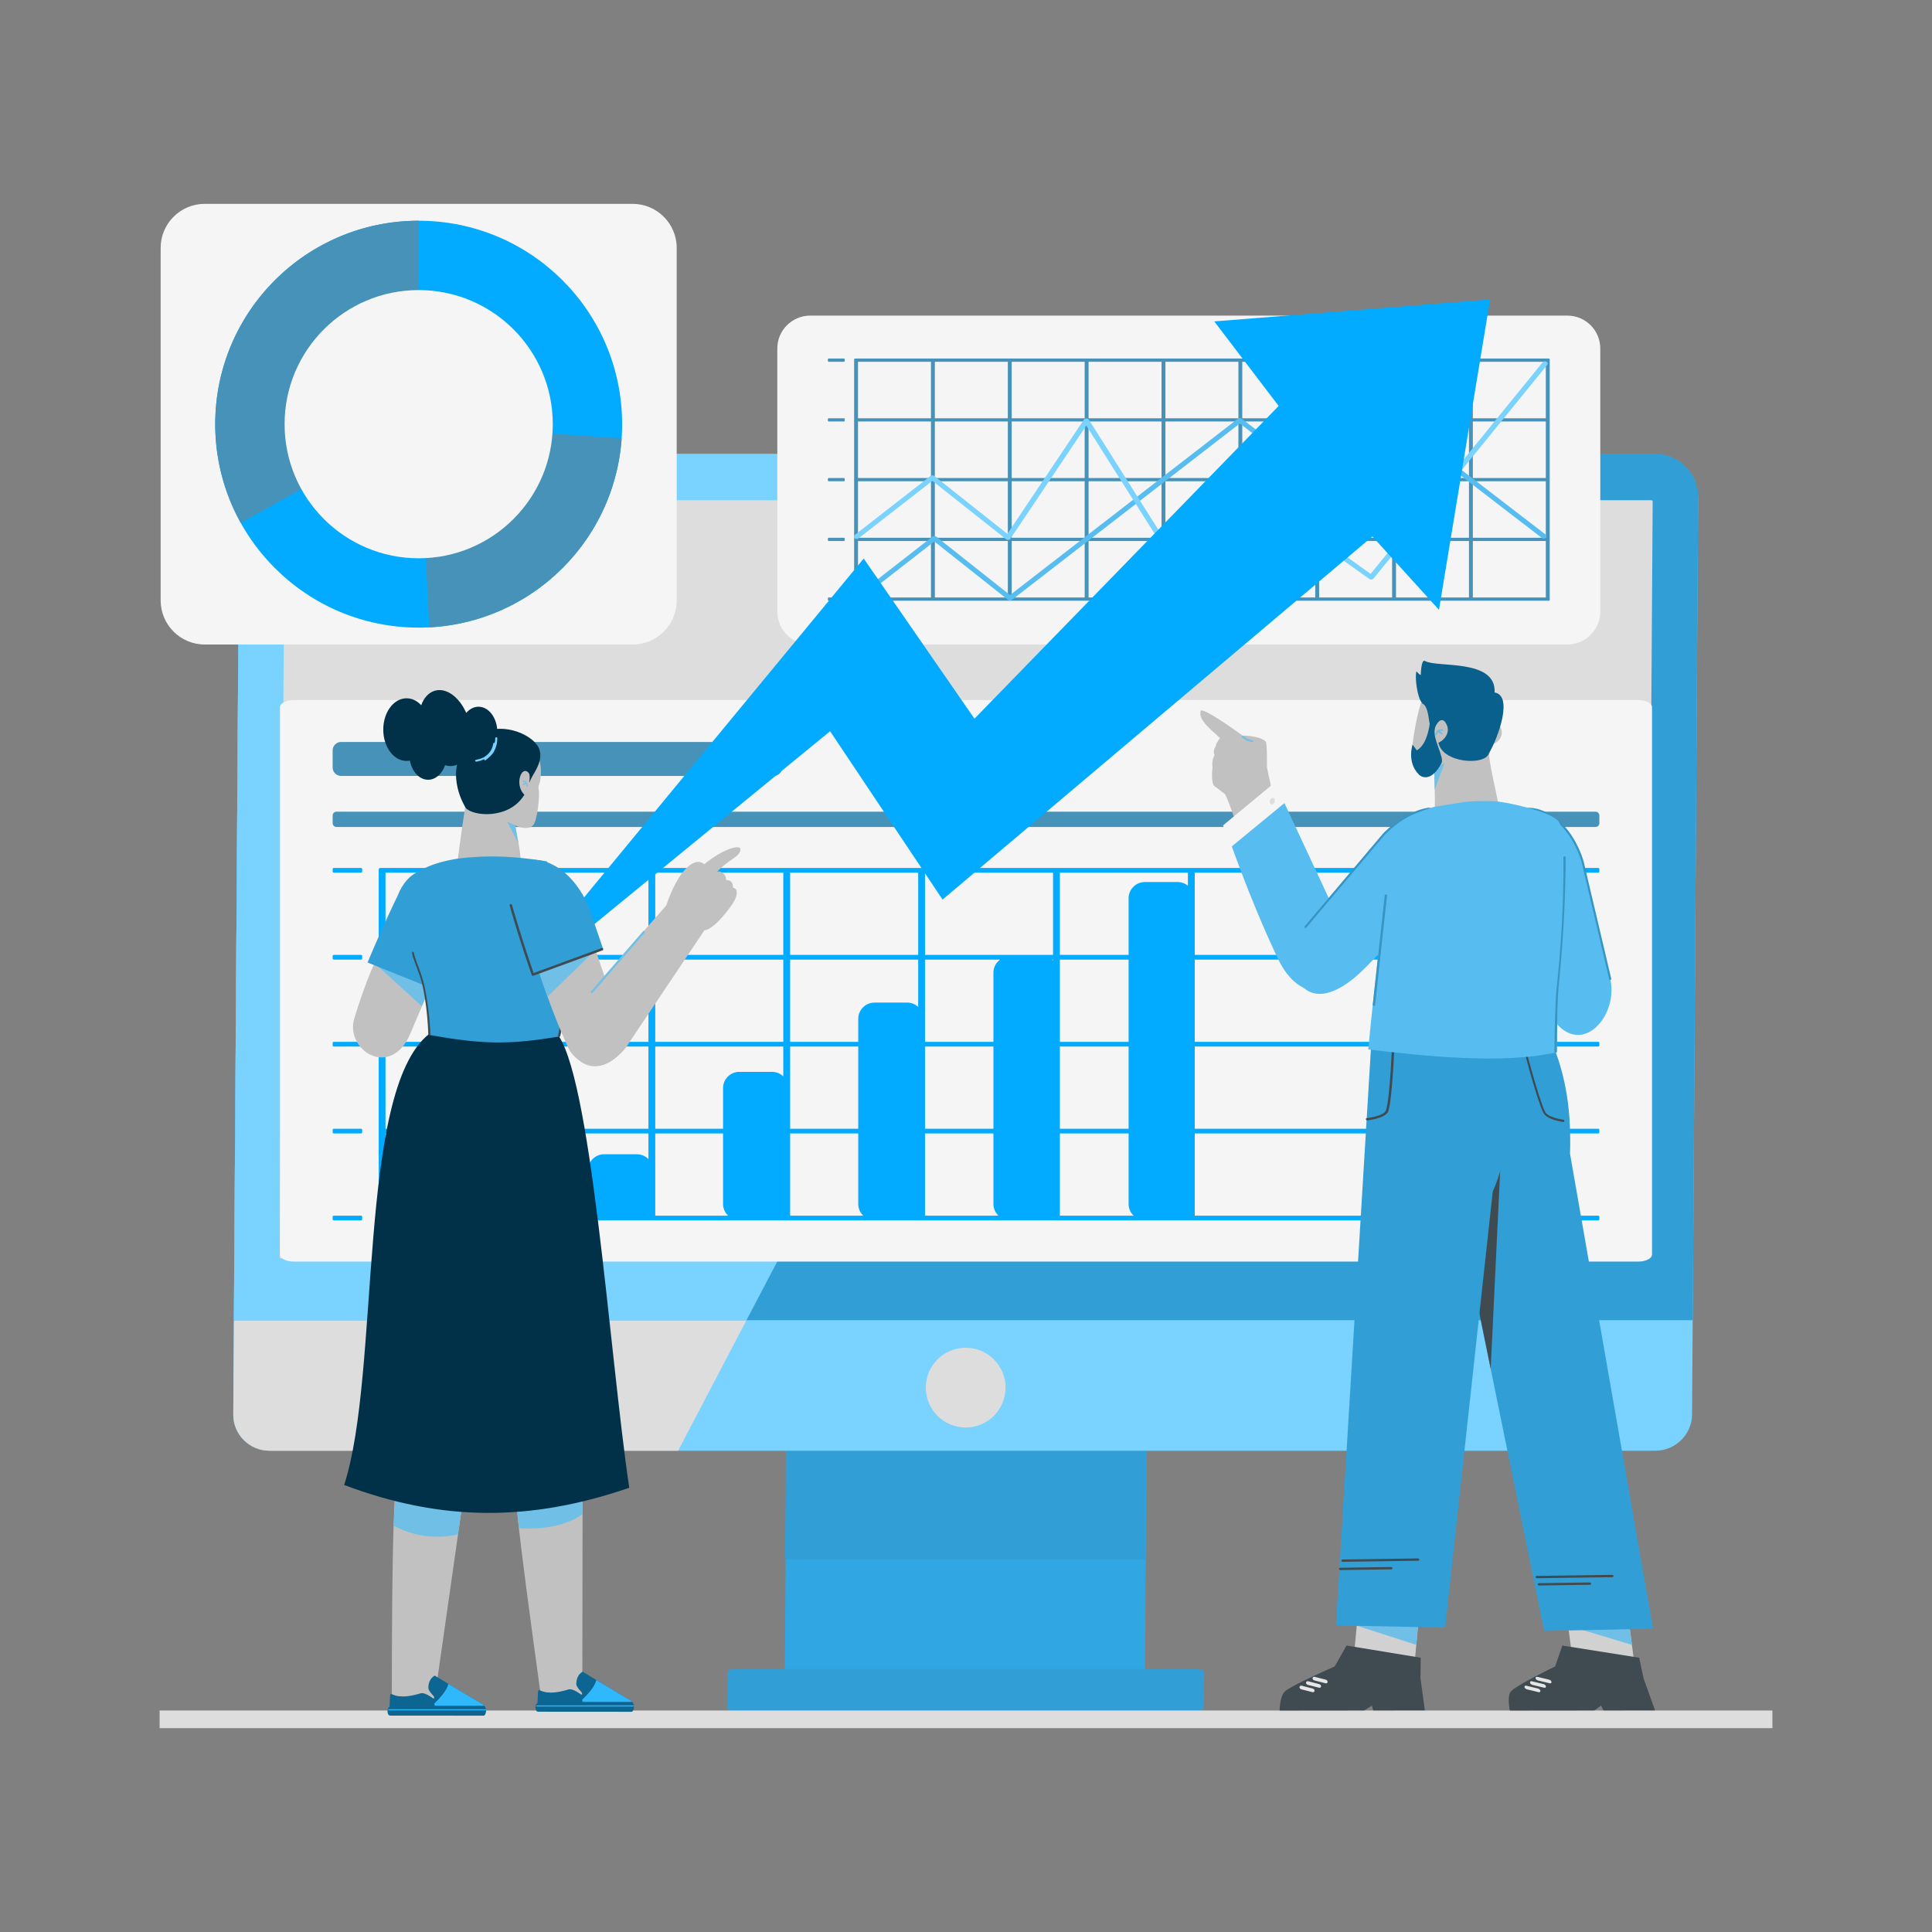<svg xmlns="http://www.w3.org/2000/svg" xmlns:svgjs="http://svgjs.com/svgjs" xmlns:xlink="http://www.w3.org/1999/xlink" width="360" height="360"><rect width="100%" height="100%" fill="#808080" stroke="none"/><svg xmlns="http://www.w3.org/2000/svg" width="360" height="360" fill-rule="evenodd" stroke-linejoin="round" stroke-miterlimit="2" clip-rule="evenodd" viewBox="0 0 3000 3000"><path fill="none" d="M0 0h3000v3000H0z"/><path fill="#30a7e3" d="M1763.62 2186.88h-525.113c-9.381 0-17.118 9.335-17.193 20.745l-2.831 431.428c-.061 9.362 6.186 17.017 13.882 17.017h531.24c7.695 0 14.043-7.657 14.104-17.017l2.831-431.428c.075-11.41-7.538-20.745-16.92-20.745Z" class="color9dc9fc svgShape"/><path fill="#319fd6" d="M1847.27 2591.6h-695.407c-12.423 0-22.596 1.283-22.607 2.851l-.389 59.285c-.008 1.286 8.325 2.338 18.516 2.338h703.521c10.191 0 18.538-1.052 18.546-2.338l.389-59.285c.01-1.568-10.143-2.851-22.569-2.851Zm-68.85-170.12 1.403-213.85c.075-11.41-7.538-20.745-16.92-20.745H1237.79c-9.381 0-17.118 9.335-17.193 20.745l-1.403 213.85h559.226Z" class="color3175d6 svgShape"/><path fill="#7ad2fe" d="M2568.12 706.853H441.11c-37.997 0-69.29 30.759-69.536 68.351l-9.326 1421.42c-.203 30.846 25.14 56.066 56.311 56.066h2151.82c31.172 0 56.845-25.228 57.047-56.066l9.327-1421.42c.246-37.592-30.635-68.351-68.64-68.351Z" class="color7ab4fe svgShape"/><circle cx="1499.51" cy="2154.7" r="61.925" fill="#ddd" class="colorbde0fe svgShape"/><path fill="#ddd" d="M1862.61 706.853H441.1c-37.997 0-69.282 30.751-69.528 68.343l-9.326 1421.43c-.203 30.846 25.14 56.074 56.311 56.074h634.411l809.643-1545.85Z" class="colorbde0fe svgShape"/><path fill="#319fd6" d="M2569.92 704.678H439.34c-37.067 0-67.593 30.006-67.833 66.677l-8.389 1278.62h2265.37l8.389-1278.62c.241-36.671-29.891-66.677-66.958-66.677Z" class="color3175d6 svgShape"/><path fill="#7ad2fe" d="M1863.75 704.678H439.34c-37.067 0-67.585 30.006-67.825 66.677l-8.389 1278.62h796.042l704.586-1345.3Z" class="color7ab4fe svgShape"/><path fill="#ddd" d="M2563.92 776.743H444.4c-1.308 0-2.381 1.056-2.39 2.349l-7.694 1172.75c-.009 1.294 1.051 2.349 2.358 2.349h2119.52a2.38 2.38 0 0 0 2.382-2.349l7.694-1172.75a2.34 2.34 0 0 0-2.351-2.349Z" class="colorbde0fe svgShape"/><path fill="#f5f5f5" d="M2484.91 541.146c0-28.187-22.884-51.072-51.071-51.072h-1175.77c-28.187 0-51.072 22.885-51.072 51.072V949.72c0 28.187 22.885 51.071 51.072 51.071h1175.77c28.187 0 51.071-22.884 51.071-51.071V541.146Z" class="coloreef1ff svgShape"/><path fill="#4792b8" d="M1311.67 929.04c0-.693-.562-1.256-1.256-1.256h-23.623c-.693 0-1.256.563-1.256 1.256v2.512c0 .694.563 1.256 1.256 1.256h23.623c.694 0 1.256-.562 1.256-1.256v-2.512Zm1093.46-372.319H1327.78c-.833 0-1.51.677-1.51 1.51v372.828c0 .834.677 1.511 1.51 1.511h.21c.207.15.461.238.736.238h1076.4c.693 0 1.256-.562 1.256-1.256V557.977c0-.693-.563-1.256-1.256-1.256ZM1332.31 840.043v87.741h113.299v-87.741H1332.31Zm119.341 0v87.741h113.3v-87.741h-113.3Zm119.342 0v87.741h113.3v-87.741h-113.3Zm119.341 0v87.741h113.3v-87.741h-113.3Zm119.342 0v87.741h113.3v-87.741h-113.3Zm119.341 0v87.741h113.3v-87.741h-113.3Zm119.342 0v87.741h113.3v-87.741h-113.3Zm119.342 0v87.741h113.3v-87.741h-113.3Zm119.341 0v87.741h113.3v-87.741h-113.3Zm-975.373-3.769c0-.693-.562-1.256-1.256-1.256h-23.623c-.693 0-1.256.563-1.256 1.256v2.513c0 .693.563 1.256 1.256 1.256h23.623c.694 0 1.256-.563 1.256-1.256v-2.513Zm20.641-88.997v87.741h113.299v-87.741H1332.31Zm119.341 0v87.741h113.3v-87.741h-113.3Zm119.342 0v87.741h113.3v-87.741h-113.3Zm119.341 0v87.741h113.3v-87.741h-113.3Zm119.342 0v87.741h113.3v-87.741h-113.3Zm119.341 0v87.741h113.3v-87.741h-113.3Zm119.342 0v87.741h113.3v-87.741h-113.3Zm119.342 0v87.741h113.3v-87.741h-113.3Zm119.341 0v87.741h113.3v-87.741h-113.3Zm-975.373-3.769c0-.693-.562-1.256-1.256-1.256h-23.623c-.693 0-1.256.563-1.256 1.256v2.513c0 .693.563 1.256 1.256 1.256h23.623c.694 0 1.256-.563 1.256-1.256v-2.513Zm20.641-88.997v87.741h113.299v-87.741H1332.31Zm119.341 0v87.741h113.3v-87.741h-113.3Zm119.342 0v87.741h113.3v-87.741h-113.3Zm119.341 0v87.741h113.3v-87.741h-113.3Zm119.342 0v87.741h113.3v-87.741h-113.3Zm119.341 0v87.741h113.3v-87.741h-113.3Zm119.342 0v87.741h113.3v-87.741h-113.3Zm119.342 0v87.741h113.3v-87.741h-113.3Zm119.341 0v87.741h113.3v-87.741h-113.3Zm-975.373-3.768c0-.693-.562-1.256-1.256-1.256h-23.623c-.693 0-1.256.563-1.256 1.256v2.512c0 .693.563 1.256 1.256 1.256h23.623c.694 0 1.256-.563 1.256-1.256v-2.512Zm20.641-88.997v87.741h113.299v-87.741H1332.31Zm119.341 0v87.741h113.3v-87.741h-113.3Zm119.342 0v87.741h113.3v-87.741h-113.3Zm119.341 0v87.741h113.3v-87.741h-113.3Zm119.342 0v87.741h113.3v-87.741h-113.3Zm119.341 0v87.741h113.3v-87.741h-113.3Zm119.342 0v87.741h113.3v-87.741h-113.3Zm119.342 0v87.741h113.3v-87.741h-113.3Zm119.341 0v87.741h113.3v-87.741h-113.3Zm-975.373-3.769c0-.693-.562-1.256-1.256-1.256h-23.623c-.693 0-1.256.563-1.256 1.256v2.512c0 .694.563 1.257 1.256 1.257h23.623c.694 0 1.256-.563 1.256-1.257v-2.512Z" class="color6847b8 svgShape"/><path fill="#57bdf0" d="m1336.26 930.019 114.56-89.234 114.499 90.702c1.649 1.306 4.235 1.318 5.902.029l353.918-273.888 115.517 87.861c1.638 1.246 4.147 1.252 5.793.013l116.727-87.809 231.055 177.641c1.745 1.342 4.469 1.253 6.083-.199 1.614-1.452 1.507-3.717-.239-5.059L2166.13 650.213c-1.637-1.259-4.158-1.27-5.81-.027l-116.743 87.822-115.558-87.893c-1.656-1.259-4.196-1.25-5.838.021l-353.858 273.841-114.509-90.709c-1.652-1.309-4.246-1.318-5.911-.021l-117.529 91.546c-1.735 1.352-1.824 3.617-.199 5.06 1.625 1.444 4.349 1.518 6.085.166Z" class="colorf08557 svgShape"/><path fill="#7ad2fe" d="m1333.22 835.856 114.561-89.234 114.499 90.702c.964.764 2.298 1.113 3.614.947 1.317-.166 2.466-.829 3.115-1.795l117.79-175.647 114.875 181.876c.242.383.566.727.956 1.015l121.51 89.524c1.666 1.228 4.182 1.197 5.804-.071l116.499-91.108 79.955 57.075c.931.665 2.16.967 3.376.832 1.217-.136 2.306-.698 2.994-1.544l269.725-331.809c1.332-1.638.815-3.863-1.155-4.971-1.969-1.107-4.645-.677-5.977.961L2128.34 891.09l-79.225-56.554c-1.669-1.191-4.15-1.145-5.752.109l-116.455 91.073-117.979-86.923-118.206-187.15c-.735-1.163-2.177-1.898-3.757-1.915-1.58-.016-3.044.688-3.813 1.836l-118.958 177.387-113.42-89.848c-1.652-1.309-4.246-1.318-5.912-.021l-117.528 91.546c-1.735 1.352-1.824 3.617-.199 5.061 1.625 1.443 4.349 1.517 6.084.165Z" class="color7ab4fe svgShape"/><path fill="#f5f5f5" d="M249.466 384.962c0-37.765 30.66-68.425 68.425-68.425h664.465c37.765 0 68.425 30.66 68.425 68.425v547.404c0 37.765-30.66 68.425-68.425 68.425H317.891c-37.765 0-68.425-30.66-68.425-68.425V384.962Z" class="coloreef1ff svgShape"/><circle cx="650.123" cy="658.664" r="315.916" fill="#02abff" class="colorffaf02 svgShape"/><path fill="#4792b8" d="M666.657 974.147c159.368-8.352 287.481-134.248 298.613-293.446l-315.147-22.037 16.534 315.483Zm-16.534-631.399c-174.475 0-315.915 141.441-315.915 315.916a315.915 315.915 0 0 0 39.609 153.159l276.306-153.159V342.748Z" class="color6847b8 svgShape"/><circle cx="650.123" cy="658.664" r="208.225" fill="#f5f5f5" class="coloreef1ff svgShape"/><path fill="#f5f5f5" d="M2565.26 1098.08c0-2.929-2.234-5.737-6.211-7.808-3.976-2.071-9.37-3.234-14.993-3.234H455.966c-5.623 0-11.017 1.163-14.993 3.234-3.977 2.071-6.211 4.879-6.211 7.808v849.844c0 2.928 2.234 5.737 6.211 7.808 3.976 2.071 9.37 3.234 14.993 3.234h2088.09c5.623 0 11.017-1.163 14.993-3.234 3.977-2.071 6.211-4.88 6.211-7.808V1098.08Z" class="coloreef1ff svgShape"/><path fill="#02abff" d="M562.407 1889.54a1.829 1.829 0 0 0-1.828-1.828H518.37a1.83 1.83 0 0 0-1.828 1.828v3.656a1.83 1.83 0 0 0 1.828 1.828h42.209a1.829 1.829 0 0 0 1.828-1.828v-3.656Zm1919.24-541.773H590.677a2.652 2.652 0 0 0-2.651 2.651v541.608a2.652 2.652 0 0 0 2.651 2.651h.211c.301.218.672.347 1.072.347h1889.69a1.829 1.829 0 0 0 1.828-1.828v-3.656a1.829 1.829 0 0 0-1.828-1.828h-626.456v-127.674h626.456a1.829 1.829 0 0 0 1.828-1.828v-3.656a1.829 1.829 0 0 0-1.828-1.828h-626.456v-127.675h626.456a1.829 1.829 0 0 0 1.828-1.828v-3.655a1.829 1.829 0 0 0-1.828-1.828h-626.456v-127.675h626.456a1.829 1.829 0 0 0 1.828-1.828v-3.656a1.829 1.829 0 0 0-1.828-1.828h-626.456v-127.674h626.456a1.829 1.829 0 0 0 1.828-1.828v-3.656a1.829 1.829 0 0 0-1.828-1.828Zm-1474.77 539.319c-.209.213-.421.422-.637.626h.637v-.626Zm115.887-127.048h-105.285v127.674h113.17c-4.857-4.615-7.885-11.133-7.885-18.353v-109.321Zm209.907 0h-105.764v127.674h113.649c-4.857-4.615-7.885-11.133-7.885-18.353v-109.321Zm209.906 0h-106.243v127.674h114.128c-4.856-4.615-7.885-11.133-7.885-18.353v-109.321Zm209.907 0h-106.722v127.674h114.607c-4.856-4.615-7.885-11.133-7.885-18.353v-109.321Zm-1049.53 0H598.627v127.674h112.212c-4.856-4.615-7.885-11.133-7.885-18.353v-109.321Zm303.927 39.869v-39.869H808.055v127.674h112.691c-4.857-4.615-7.885-11.133-7.885-18.353v-51.725c0-13.973 11.344-25.317 25.317-25.317h50.634c7.073 0 13.473 2.907 18.069 7.59Zm-209.428 86.677c-.36.388-.732.764-1.116 1.128h1.116v-1.128Zm418.855.978c-.052.05-.104.101-.157.15h.157v-.15Zm-653.901-133.008a1.829 1.829 0 0 0-1.828-1.828H518.37a1.83 1.83 0 0 0-1.828 1.828v3.656a1.83 1.83 0 0 0 1.828 1.828h42.209a1.829 1.829 0 0 0 1.828-1.828v-3.656Zm235.046-56.504v-72.999H598.627v127.675h104.327v-37.451c0-13.973 11.344-25.317 25.317-25.317h50.634c7.324 0 13.925 3.116 18.548 8.092Zm10.602-72.999v127.675h198.826v-127.675H808.055Zm408.253 46.434v-46.434h-198.825v127.675h105.285v-63.039c0-13.973 11.344-25.317 25.317-25.317h50.634a25.231 25.231 0 0 1 17.589 7.115Zm10.603-46.434v127.675h105.764v-127.675h-105.764Zm209.427 0v127.675h106.243v-127.675h-106.243Zm209.428 0v127.675h106.722v-127.675h-106.722Zm-1083.36-5.483a1.829 1.829 0 0 0-1.828-1.828h-42.209a1.83 1.83 0 0 0-1.828 1.828v3.655a1.83 1.83 0 0 0 1.828 1.828h42.209a1.829 1.829 0 0 0 1.828-1.828v-3.655Zm36.22-129.503v127.675h198.826v-127.675H598.626Zm1047.14 0v127.675h106.722v-127.675h-106.722Zm-92.731 0h-116.697v127.675h106.243v-107.184c0-8.422 4.121-15.888 10.454-20.491Zm-127.299 73.434v-73.434h-198.825v127.675h105.764v-35.587c0-13.973 11.344-25.317 25.317-25.317h50.634a25.225 25.225 0 0 1 17.11 6.663Zm-617.681-73.434v127.675h198.826v-127.675H808.055Zm209.428 0v127.675h198.825v-127.675h-198.825Zm617.681 1.409v-1.409h-1.767c.61.444 1.2.914 1.767 1.409Zm-1072.76-6.893a1.829 1.829 0 0 0-1.828-1.828h-42.209a1.83 1.83 0 0 0-1.828 1.828v3.656a1.83 1.83 0 0 0 1.828 1.828h42.209a1.829 1.829 0 0 0 1.828-1.828v-3.656Zm36.22-129.502v127.674H797.45v-127.674H598.624Zm209.428 0v127.674h198.826v-127.674H808.052Zm209.428 0v127.674h198.825v-127.674H1017.48Zm209.428 0v127.674h198.825v-127.674h-198.825Zm209.427 0v127.674h198.826v-127.674h-198.826Zm408.254 20.372v-20.372h-198.826v127.674h106.722v-87.812c0-13.973 11.345-25.317 25.318-25.317h50.634a25.208 25.208 0 0 1 16.152 5.827Zm-1282.18-25.856a1.829 1.829 0 0 0-1.828-1.828h-42.209a1.83 1.83 0 0 0-1.828 1.828v3.656a1.83 1.83 0 0 0 1.828 1.828h42.209a1.829 1.829 0 0 0 1.828-1.828v-3.656Z" class="colorffaf02 svgShape"/><path fill="#4792b8" d="M2483.48 1266.36a5.928 5.928 0 0 0-5.924-5.924H522.466a5.928 5.928 0 0 0-5.924 5.924v11.847a5.927 5.927 0 0 0 5.924 5.923h1955.09a5.927 5.927 0 0 0 5.924-5.923v-11.847Zm-1268.95-101.057c0-7.273-5.905-13.178-13.179-13.178H529.719c-7.273 0-13.179 5.905-13.179 13.178v26.357c0 7.274 5.906 13.179 13.179 13.179h671.632c7.274 0 13.179-5.905 13.179-13.179v-26.357Z" class="color6847b8 svgShape"/><path fill="#02abff" d="m768.452 1561.34 572.692-694.055 172.004 248.692 472.351-485.587-99.98-131.315 428.328-34.14-79.403 481.968-103.365-113.88-667.477 563.853-174.611-261.396-520.539 425.86Z" class="colorffaf02 svgShape"/><path fill="#ddd" d="M247.807 2656.07h2504.39v27.389H247.807z" class="colorbde0fe svgShape"/><path fill="#c1c1c1" d="M1901.65 1232.77c3.304 2.87 15.61 39.269 15.61 39.269l56.733-49.323-6.726-31.298s.709-36.788-1.884-39.852c-5.868-6.933-25.901-9.47-36.001-9.289-13.714-10.349-62.965-44.958-65.02-38.157-4.372 14.468 19.095 31.152 30.106 41.979-3.864 4.935-7.684 11.418-5.969 11.48-4.234 5.668-4.196 10.607-2.726 15.302-3.149 5.873-4.028 12.309-2.84 19.259-1.467 6.271-1.462 26.05 2.605 28.271 0 0 12.811 9.491 16.112 12.359Z" class="colorf5a58e svgShape"/><path fill="#6fbfe7" d="M1943.78 1152.13c.761.159 1.516.043 1.885-.641.4-.744.123-1.978-.719-2.04-4.533-.333-9.511-2.318-14.194-6.6-.581-.532-1.281-.864-1.963-.469-.71.411-1.126 1.484-.518 2.035 7.1 6.435 10.664 6.706 15.509 7.715Z" class="colore77d6f svgShape"/><path fill="#57bdf0" d="M1901.01 1281.42c7.082 18.748 36.009 106.818 82.766 206.094 48.082 102.086 139.702 31.301 105.362-37.55l-109.179-233.966-78.949 65.422Z" class="colorf08557 svgShape"/><path fill="#f5f5f5" d="m1996.24 1245.57-85.827 70.598-11.259-34.477 82.138-68.115 14.948 31.994Z" class="coloreef1ff svgShape"/><path fill="#ddd" d="M1974.13 1239.78c-2.048 1.594-3.045 4.771-2.226 7.091.82 2.321 3.147 2.911 5.194 1.318s3.044-4.77 2.225-7.091c-.819-2.32-3.146-2.911-5.193-1.318Z" class="colorbde0fe svgShape"/><path fill="#57bdf0" d="M2027.22 1439.26c-44.514 52.085-7.266 163.012 91.447 64.85 71.262-70.865 143.111-166.254 143.111-166.254 60.2-67.634-32.308-123.816-113.155-42.215L2027.22 1439.26Z" class="colorf08557 svgShape"/><path fill="#3795c4" d="M2216.38 1254.45c6.763-1.193 6.418 1.994-.06 3.283-14.102 2.804-37.793 10.08-66.483 39.016l-121.363 143.572a1.642 1.642 0 0 1-2.507-2.119l121.404-143.62a1.58 1.58 0 0 1 .087-.095c29.507-29.782 57.087-37.949 68.922-40.037Z" class="colorc45c37 svgShape"/><path fill="#c1c1c1" d="M2263.62 1052.72c-20.235-2.694-41.999 9.401-50.08 22.487-10.333 16.734-17.877 59.883-21.234 89.053-2.318 20.147 12.381 38.799 34.816 30.934-.41 2.723 1.516 46.167.799 57.721-3.011 48.539 104.241 52.208 99.109-1.49-.829-8.676-12.111-54.814-14.975-78.667l4.545-16.482c22.994-8.304 17.677-34.008-.013-36.453-.632-32.879-6.999-62.981-45.437-66.642a108.314 108.314 0 0 0-7.53-.461Z" class="colorf5a58e svgShape"/><path fill="#6fbfe7" d="m2243.3 1184.43-16.182 10.798.621 30.787 15.561-41.585Zm-10.95-46.63c1.689-.022 2.791.178 3.583.581.759.386 1.196.957 1.648 1.585a1.272 1.272 0 0 0 1.734.305c.58-.392.718-1.167.314-1.729-.684-.951-1.394-1.768-2.543-2.352-.575-.292-1.268-.529-2.144-.678 1.281-.573 2.863-.724 4.769-.455a1.252 1.252 0 0 0 1.419-1.04 1.235 1.235 0 0 0-1.063-1.401c-3.163-.447-5.628.097-7.503 1.407-1.86 1.299-3.166 3.383-3.929 6.178a1.23 1.23 0 0 0 .895 1.513 1.259 1.259 0 0 0 1.528-.873c.319-1.17.742-2.19 1.292-3.041Z" class="colore77d6f svgShape"/><path fill="#09608c" d="M2320.83 1075.28c2.67-53.028-89.605-38.069-108.091-48.963-6.068-3.576-6.592 21.836-6.592 21.836-3.112-1.221-3.638-2.973-6.738-5.587-2.881 9.656 1.627 40.767 8.266 48.341.025-.079.17-.333.414-.724.076.797.176 1.599.298 2.403 0 0 4.264.02 7.545 10.275 4.591 14.35 1.323 27.938 12.165 27.686 2.094-6.565 9.822-18.543 16.499-8.521 11.191 16.795-6.729 30.651-11.013 30.946 5.554 31.835 72.329 36.685 78.476 16.671 15.299-26.312 37.376-89.647 8.771-94.363Z" class="color8c0919 svgShape"/><path fill="#09608c" d="M2222.07 1101.69c-1.412 34.661-8.788 55.786-22.092 63.454-2.683-4.06-6.552-8.785-6.552-8.785s-9.281 26.979 9.667 46.234c6.326 6.429 21.225 9.146 35.159-17.337 5.116-9.723-14.518-38.099-10.099-54.427l-6.083-29.139Z" class="color8c0919 svgShape"/><path fill="#57bdf0" d="M2500.32 1520.1c16.062 66.607-67.429 148.591-110.91 16.344-31.39-95.472-52.184-213.069-52.184-213.069-22.994-87.576 84.931-95.712 119.997 13.674l43.097 183.051Z" class="colorf08557 svgShape"/><path fill="#3795c4" d="M2358.87 1257.31c-5.314 2.369-1.743 4.394 1.125 3.084 11.065-5.054 25.606-2.998 39.819 3.91 21.686 10.54 43.372 34.384 55.825 73.182l43.083 182.991a1.641 1.641 0 1 0 3.195-.753l-43.097-183.051a1.772 1.772 0 0 0-.034-.125c-12.798-39.922-35.232-64.355-57.537-75.197-15.122-7.35-30.558-9.311-42.379-4.041Z" class="colorc45c37 svgShape"/><path fill="#d1d1d1" d="M2434.94 2524.28h95.202l14.703 112.893h-95.202l-14.703-112.893Z" class="colorffb3a4 svgShape"/><path fill="#404b51" d="m2425.98 2555.19 119.372 18.917 6.786 32.103 17.793 49.619-80.133.086-3.675-7.38-10.448 7.395-131.189.141s-5.162-23.503 2.385-30.525c11.848-11.024 67.888-37.862 67.888-37.862l11.221-32.494Z" class="color154180 svgShape"/><path fill="#e6e6e6" d="M2388.03 2609.37c-1.807-.436-3.391-2.049-3.584-3.566-.193-1.518 1.069-2.447 2.878-2.01l18.236 4.401c1.806.436 3.39 2.049 3.584 3.565.193 1.519-1.069 2.448-2.879 2.011l-18.235-4.401Zm-8.61 6.89c-1.806-.436-3.39-2.05-3.584-3.566-.193-1.519 1.069-2.447 2.879-2.011l18.235 4.401c1.807.436 3.391 2.05 3.584 3.566.193 1.519-1.069 2.448-2.878 2.011l-18.236-4.401Zm-8.61 6.89c-1.806-.436-3.39-2.049-3.583-3.565-.194-1.519 1.068-2.448 2.878-2.011l18.235 4.401c1.807.436 3.391 2.049 3.584 3.566.194 1.518-1.069 2.447-2.878 2.01l-18.236-4.401Z" class="colorcde4ff svgShape"/><path fill="#6fbfe7" d="M2434.94 2524.28h95.202l3.884 29.823-99.086-29.823Z" class="colore77d6f svgShape"/><path fill="#d1d1d1" d="M2106.73 2524.28h95.202l-10.372 112.893h-95.202l10.372-112.893Z" class="colorffb3a4 svgShape"/><path fill="#404b51" d="m2090.9 2555.19 115.17 18.917-.344 32.103 6.772 49.619-80.152.086-2.036-7.38-12.091 7.395-131.22.141s.058-23.503 9.165-30.525c14.297-11.024 76.298-37.862 76.298-37.862l18.438-32.494Z" class="color154180 svgShape"/><path fill="#e6e6e6" d="M2040.92 2609.37c-1.71-.436-2.936-2.049-2.792-3.566.144-1.518 1.612-2.447 3.325-2.01l17.258 4.401c1.709.436 2.935 2.049 2.791 3.565-.143 1.519-1.612 2.448-3.324 2.011l-17.258-4.401Zm-10.14 6.89c-1.71-.436-2.935-2.05-2.792-3.566.144-1.519 1.612-2.447 3.325-2.011l17.258 4.401c1.71.436 2.935 2.05 2.792 3.566-.144 1.519-1.613 2.448-3.325 2.011l-17.258-4.401Zm-10.14 6.89c-1.709-.436-2.935-2.049-2.791-3.565.143-1.519 1.612-2.448 3.324-2.011l17.258 4.401c1.71.436 2.936 2.049 2.792 3.566-.144 1.518-1.612 2.447-3.325 2.01l-17.258-4.401Z" class="colorcde4ff svgShape"/><path fill="#6fbfe7" d="M2106.73 2524.28h95.202l-2.74 29.823-92.462-29.823Z" class="colore77d6f svgShape"/><path fill="#319fd6" d="M2406.35 1610.74h-196.566l187.958 921.779 169.049-3.478-128.856-737.521c1.852-59.485-4.057-119.456-31.585-180.78Z" class="color3175d6 svgShape"/><path fill="#404b51" d="m2314.75 2125.49 24.64-514.748h-129.601l104.961 514.748Z" class="color154180 svgShape"/><path fill="#319fd6" d="M2129.85 1610.74h214.218c5.053 115.39-4.411 193.122-26.111 239.116l-73.979 677.494-169.447-3.46 55.319-913.15Z" class="color3175d6 svgShape"/><path fill="#404b51" d="m2386.66 2450.68 117.163-1.662c1.075-.016 1.834-.836 1.695-1.834-.138-.997-1.122-1.793-2.197-1.778l-117.163 1.663c-1.075.015-1.834.836-1.695 1.833.138.997 1.122 1.793 2.197 1.778Zm-301.63-25.5 117.164-1.662c1.075-.016 1.834-.836 1.695-1.834-.139-.997-1.122-1.793-2.197-1.778l-117.164 1.663c-1.075.015-1.833.836-1.695 1.833.139.997 1.123 1.793 2.197 1.778Zm304.79 36.8 79.16-1.124c1.075-.015 1.834-.836 1.695-1.833-.138-.997-1.122-1.793-2.197-1.778l-79.16 1.124c-1.075.015-1.834.836-1.695 1.833s1.122 1.793 2.197 1.778Zm-308.4-23.99 79.16-1.123c1.075-.015 1.834-.836 1.695-1.833s-1.122-1.793-2.197-1.778l-79.16 1.123c-1.075.015-1.834.836-1.695 1.833.138.998 1.122 1.794 2.197 1.778Zm80.57-827.2c-.56 15.571-3.654 93.856-9.803 113.217-1.184 3.728-6.104 6.253-11.412 8.129-8.558 3.026-18.397 4.102-18.397 4.102-1.022.112-1.657.979-1.419 1.938.239.959 1.26 1.645 2.281 1.534 0 0 14.041-1.549 23.612-6.076 4.447-2.103 7.906-4.89 8.992-8.308 6.264-19.725 9.437-100.17 9.959-114.536h-3.813Zm199.17 0c.01.091.026.183.05.276 0 0 24.336 95.056 35.177 116.739 1.709 3.418 5.31 6.205 9.601 8.308 9.239 4.527 21.632 6.076 21.632 6.076.901.111 1.62-.575 1.606-1.534-.014-.959-.756-1.826-1.657-1.938 0 0-8.682-1.076-16.71-4.102-4.979-1.876-9.773-4.401-11.637-8.129-10.46-20.922-33.521-110.652-34.813-115.696h-3.249Z" class="color154180 svgShape"/><path fill="#57bdf0" d="M2228.92 1252.6c-11.116 1.707-54.394 18.105-60.878 41.532-17.392 62.835-43.472 335.478-43.472 335.478 83.645 9.646 207.108 23.769 292.989 4.275 0 0-.565-70.338 4.969-132.728 8.094-91.255 14.404-207.553-3.612-226.916-13.821-14.855-82.675-29.89-100.429-30.248-44.995-.908-47.572 2.158-89.567 8.607Z" class="colorf08557 svgShape"/><path fill="#3795c4" d="M2417.29 1632.96c.723-26.67.306-73.824 3.01-101.268 6.285-63.779 10.622-129.686 10.863-200.069.003-.998-.626-1.844-1.618-1.891-.992-.047-1.877.724-1.976 1.721.736 69.846-3.459 135.707-10.104 199.587-2.87 27.589-3.41 72.965-3.769 101.75-.012 1.005.625 1.845 1.618 1.891.992.047 1.877-.724 1.976-1.721Zm-282.02-72.75 18.493-169.413c.11-.99-.61-1.839-1.609-1.896-.998-.058-1.897.698-2.006 1.688l-18.494 169.413a1.695 1.695 0 0 0 1.609 1.896 1.926 1.926 0 0 0 2.007-1.688Z" class="colorc45c37 svgShape"/><path fill="#c1c1c1" d="M740.564 1196.25c12.497-46.984 46.94-49.083 82.29-33.495 14.838 6.543 20.017 26.784 15.542 51.588-.318 1.759-3.451 6.653-1.774 12.713 1.646 5.949-1.889 48.537-9.297 54.906-5.894 5.068-14.944 5.046-27.387-.251 0 0 8.135 38.494 9.372 59.972 2.88 49.995-99.197 54.898-98.644-2.646.106-10.991 14.503-104.896 14.503-104.896-24.068-19.43-3.26-48.758 15.395-37.891Z" class="colorf5a58e svgShape"/><path fill="#013149" d="M822.602 1215.02c.261-8.644 23.076-30.511 14.527-52.465-9.768-25.083-78.15-53.463-115.197-2.545-31.877 43.811 1.333 94.6 1.333 94.6 10.67 12.701 67.024 18.67 90.959-20.476-15.877-15.707-4.475-46.263 6.476-34.236 3.592 3.944.442 14.374 1.902 15.122Z" class="color011949 svgShape"/><path fill="#6fbfe7" d="m787.731 1276.16 12.305 5.545 4.821 27.563-17.126-33.108Zm28.321-60.44c-.875-.036-1.543.118-2.089.38-.832.399-1.402 1.073-1.957 1.878a.872.872 0 0 0 1.437.99c.372-.54.717-1.028 1.275-1.296.538-.258 1.251-.292 2.307-.071.321.938.526 2.044.634 3.297a.873.873 0 0 0 1.738-.15c-.469-5.441-2.703-8.454-7.003-8.441a.871.871 0 1 0 .006 1.744c1.621-.005 2.812.583 3.652 1.669Z" class="colore77d6f svgShape"/><path fill="#013149" d="M723.97 1107.02c-10.964-25.062-31.51-39.974-49.41-34.26-9.435 3.011-16.503 11.231-20.509 22.333-6.217-6.754-14.126-10.8-22.732-10.8-19.979 0-36.198 21.797-36.198 48.645 0 26.848 16.219 48.645 36.198 48.645 1.748 0 3.467-.167 5.15-.49 3.207 17.071 14.662 29.713 28.286 29.713 11.631 0 21.681-9.215 26.367-22.531 5.424 1.631 10.93 1.739 16.205.055 8.47-2.703 15.033-9.605 19.186-19.023 4.703 4.387 10.404 6.957 16.547 6.957 16.105 0 29.18-17.669 29.18-39.431 0-21.763-13.075-39.432-29.18-39.432-7.297 0-13.972 3.628-19.09 9.619Z" class="color011949 svgShape"/><path fill="#7ad2fe" d="M752.103 1178.57c-.172.431-.163.972.061 1.431.344.705 1.064.952 1.609.551 3.14-2.307 10.082-8.212 12.385-12.084 3.764-6.329 6.046-13.808 6.068-22.127.005-1.859-2.876-2.142-3.14-.106-.311 2.388.097 3.233-1.145 7.861a1.4 1.4 0 0 0-.29-.336c-.549-.458-1.458-.41-1.606.384-1.729 9.307-5.13 15.171-13.166 20.747-3.438 2.385-9.635 4.171-13.419 4.931-2.925.587-1.649 3.293.879 2.769 3.521-.731 7.249-1.453 11.764-4.021Z" class="color7ab4fe svgShape"/><path fill="#c1c1c1" d="m668.821 1530.64-32.398 75.995c-30.676 69.322-101.489 23.564-86.131-25.916 19-61.215 31.458-85.11 31.458-85.11l87.071 35.031Z" class="colorf5a58e svgShape"/><path fill="#6fbfe7" d="m581.37 1495.45 87.268 35.418-13.746 31.447-73.522-66.865Z" class="colore77d6f svgShape"/><path fill="#319fd6" d="M570.74 1494.59c24.121-57.855 46.373-103.052 46.373-103.052 33.228-84.227 125.084-26.987 88.699 81.968l-27.338 64.428-107.734-43.344Z" class="color3175d6 svgShape"/><path fill="#c1c1c1" d="M840.903 2640.95c-39.496-286.449-46.417-345.334-49.805-491.813-1.327-57.343 104.3-68.655 113.733 13.154l-.619 481.172-63.309-2.513Z" class="colorf5a58e svgShape"/><path fill="#6fbfe7" d="M904.588 2351.33c-27.598 18.646-61.543 23.742-98.826 21.712 0 0-12.73-140.265-14.664-223.9-1.327-57.343 104.3-68.655 113.733 13.154l-.243 189.034Z" class="colore77d6f svgShape"/><path fill="#c1c1c1" d="M608.335 2656.89c.417-284.414 1.709-342.881 18.851-488.313 6.711-56.934 124.14-81.306 112.701 13.101l-68.142 477.73-63.41-2.518Z" class="colorf5a58e svgShape"/><path fill="#6fbfe7" d="M711.225 2382.62c-34.067 7.546-67.438 3.459-100.035-13.517 0 0 7.074-124.831 15.996-200.525 6.711-56.934 124.14-81.306 112.701 13.101l-28.662 200.941Z" class="colore77d6f svgShape"/><path fill="#0d6591" d="M894.819 2614.23c-.304 4.904 7.354 12.396 7.354 12.396 2.956 3.352 1.933 5.872-.527 4.194 0 0-12.194-9.35-18.558-7.508-13.724 3.971-30.74 8.119-44.755 1.426-2.232-1.066-2.917 1.459-2.909 2.543l-.833 17.156c-4.367 1.333-4.319 13.515 1.027 13.515 0 0 117.694.047 145.092.108 3.437.007 7.314-12.491-2.196-18.048-28.346-16.564-73.816-44.214-73.816-44.214-8.482 4.896-9.574 13.527-9.879 18.432Z" class="color0d4f91 svgShape"/><path fill="#2fb8fc" d="M984.765 2649c0-.47-.865-.852-1.93-.852H834.232c-1.066 0-1.931.382-1.931.852 0 .471.865.853 1.931.853h148.603c1.065 0 1.93-.382 1.93-.853Zm-58.901-40.39c15.616 9.423 36.808 22.144 52.65 31.401 1.374.803 2.494 1.718 3.395 2.698h-76.236c-1.597-.078-2.068-3.058-.842-4.222 5.237-4.977 19.224-19.125 21.033-29.877Z" class="color5090ef svgShape"/><path fill="#0d6591" d="M665.101 2620.24c-.305 4.904 7.354 12.397 7.354 12.397 2.955 3.352 1.932 5.871-.528 4.193 0 0-12.193-9.35-18.557-7.508-13.725 3.971-30.74 8.119-44.756 1.426-2.231-1.066-2.916 1.46-2.908 2.544l-.833 17.156c-4.368 1.333-4.32 13.515 1.027 13.515 0 0 117.694.047 145.092.107 3.436.008 7.314-12.49-2.196-18.047-28.346-16.564-73.816-44.215-73.816-44.215-8.483 4.896-9.575 13.528-9.879 18.432Z" class="color0d4f91 svgShape"/><path fill="#2fb8fc" d="M755.046 2655.02c0-.471-.864-.853-1.93-.853H604.513c-1.065 0-1.93.382-1.93.853 0 .47.865.852 1.93.852h148.603c1.066 0 1.93-.382 1.93-.852Zm-58.901-40.4c15.617 9.423 36.808 22.144 52.651 31.402 1.373.802 2.493 1.717 3.394 2.697h-76.236c-1.596-.078-2.067-3.057-.842-4.222 5.238-4.977 19.224-19.124 21.033-29.877Z" class="color5090ef svgShape"/><path fill="#013149" d="M534.4 2305.87c56.807-174.816 19.398-611.533 131.858-700.284l196.205-3.515c55.561 58.494 83.423 497.679 114.632 708.152-153.811 52.835-291.662 52.617-442.695-4.353Z" class="color011949 svgShape"/><path fill="#319fd6" d="m888.537 1514.54-18.727 94.635c-80.531 13.597-120.206 12.467-202.889-2 0 0-1.705-70.428-22.525-117.637-19.963-45.265-23.164-94.743-12.939-117.211 13.051-28.675 71.466-38.194 81.478-39.358 40.196-4.675 74.8-3.843 113.926 1.275 7.217.944 22.177 3.262 22.177 3.262s27.649 34.723 32.506 68.597c2.683 18.706 20.991 43.148 23.204 69.494 1.667 19.847-16.211 38.943-16.211 38.943Z" class="color3175d6 svgShape"/><path fill="#404b51" d="M883.357 1523.25c-2.771 3.1-4.637 5.008-4.637 5.008a1.664 1.664 0 0 1-2.354.026 1.664 1.664 0 0 1-.027-2.354s13.326-13.618 21.456-27.051c3.35-5.537 5.847-11.015 5.961-15.44.15-5.802-2.009-14.718-5.059-24.368-7.244-22.926-19.611-49.878-19.611-49.878a1.665 1.665 0 1 1 3.027-1.388s12.459 27.16 19.76 50.262c3.184 10.076 5.369 19.4 5.212 25.458-.126 4.88-2.746 10.973-6.441 17.078-3.745 6.188-8.568 12.416-12.736 17.391l-17.968 90.434a1.766 1.766 0 0 1-1.841 1.658 1.719 1.719 0 0 1-1.631-1.828l16.889-85.008Zm-240.526-42.94c-.72-3.63-3.76-3.445-2.864.722 2.549 11.864 11.414 29.095 15.913 48.683 6.526 28.419 8.674 60.369 9.136 76.156.029.964.883 1.705 1.842 1.658a1.72 1.72 0 0 0 1.631-1.829c-.966-16.448-3.431-48.694-9.998-77.023-4.584-19.771-13.4-36.97-15.66-48.367Z" class="color154180 svgShape"/><path fill="#c1c1c1" d="m924.565 1474.78 38.78 113.124c23.413 72.099-59.862 85.275-81.443 38.175-26.699-58.269-45.562-119.285-45.562-119.285l88.225-32.014Z" class="colorf5a58e svgShape"/><path fill="#6fbfe7" d="m836.351 1506.85 88.228-31.785-74.333 72.586c-4.836-13.291-9.405-26.987-13.895-40.801Z" class="colore77d6f svgShape"/><path fill="#319fd6" d="M827.458 1513.38c-20.643-59.184-34.231-107.695-34.231-107.695-31.46-84.904 75.15-103.57 120.759 1.856l22.634 66.228-109.162 39.611Z" class="color3175d6 svgShape"/><path fill="#404b51" d="m935.448 1475.77-107.34 39.393a1.904 1.904 0 0 1-2.45-1.164c-20.664-59.247-34.266-107.809-34.266-107.809a1.906 1.906 0 1 1 3.671-1.028s13.296 47.466 33.56 105.759l105.525-38.734a1.907 1.907 0 0 1 1.3 3.583Z" class="color154180 svgShape"/><path fill="#c1c1c1" d="M891.751 1569.27c12.302-14.621 142.661-163.101 142.661-163.101 20.246-58.998 45.45-76.239 59.13-64.157 30.799-25.164 56.521-30.93 56.202-23.356-.519 12.312-16.598 14.177-36.535 35.273 5.648-3.053 15.591 4.939 13.987 12.335 3.744.393 10.739.153 11.065 12.253 6.145.645 8.267 8.232 2.467 19.382-5.872 11.288-31.841 45.265-47.021 46.796l-122.865 183.404c-61.571 72.46-115.524-15.53-79.091-58.829Z" class="colorf5a58e svgShape"/><path fill="#6fbfe7" d="m1001.05 1448.31-80.671 93.209a1.688 1.688 0 1 1-2.631-2.116l80.67-93.209a1.689 1.689 0 0 1 2.632 2.116Z" class="colore77d6f svgShape"/></svg></svg>